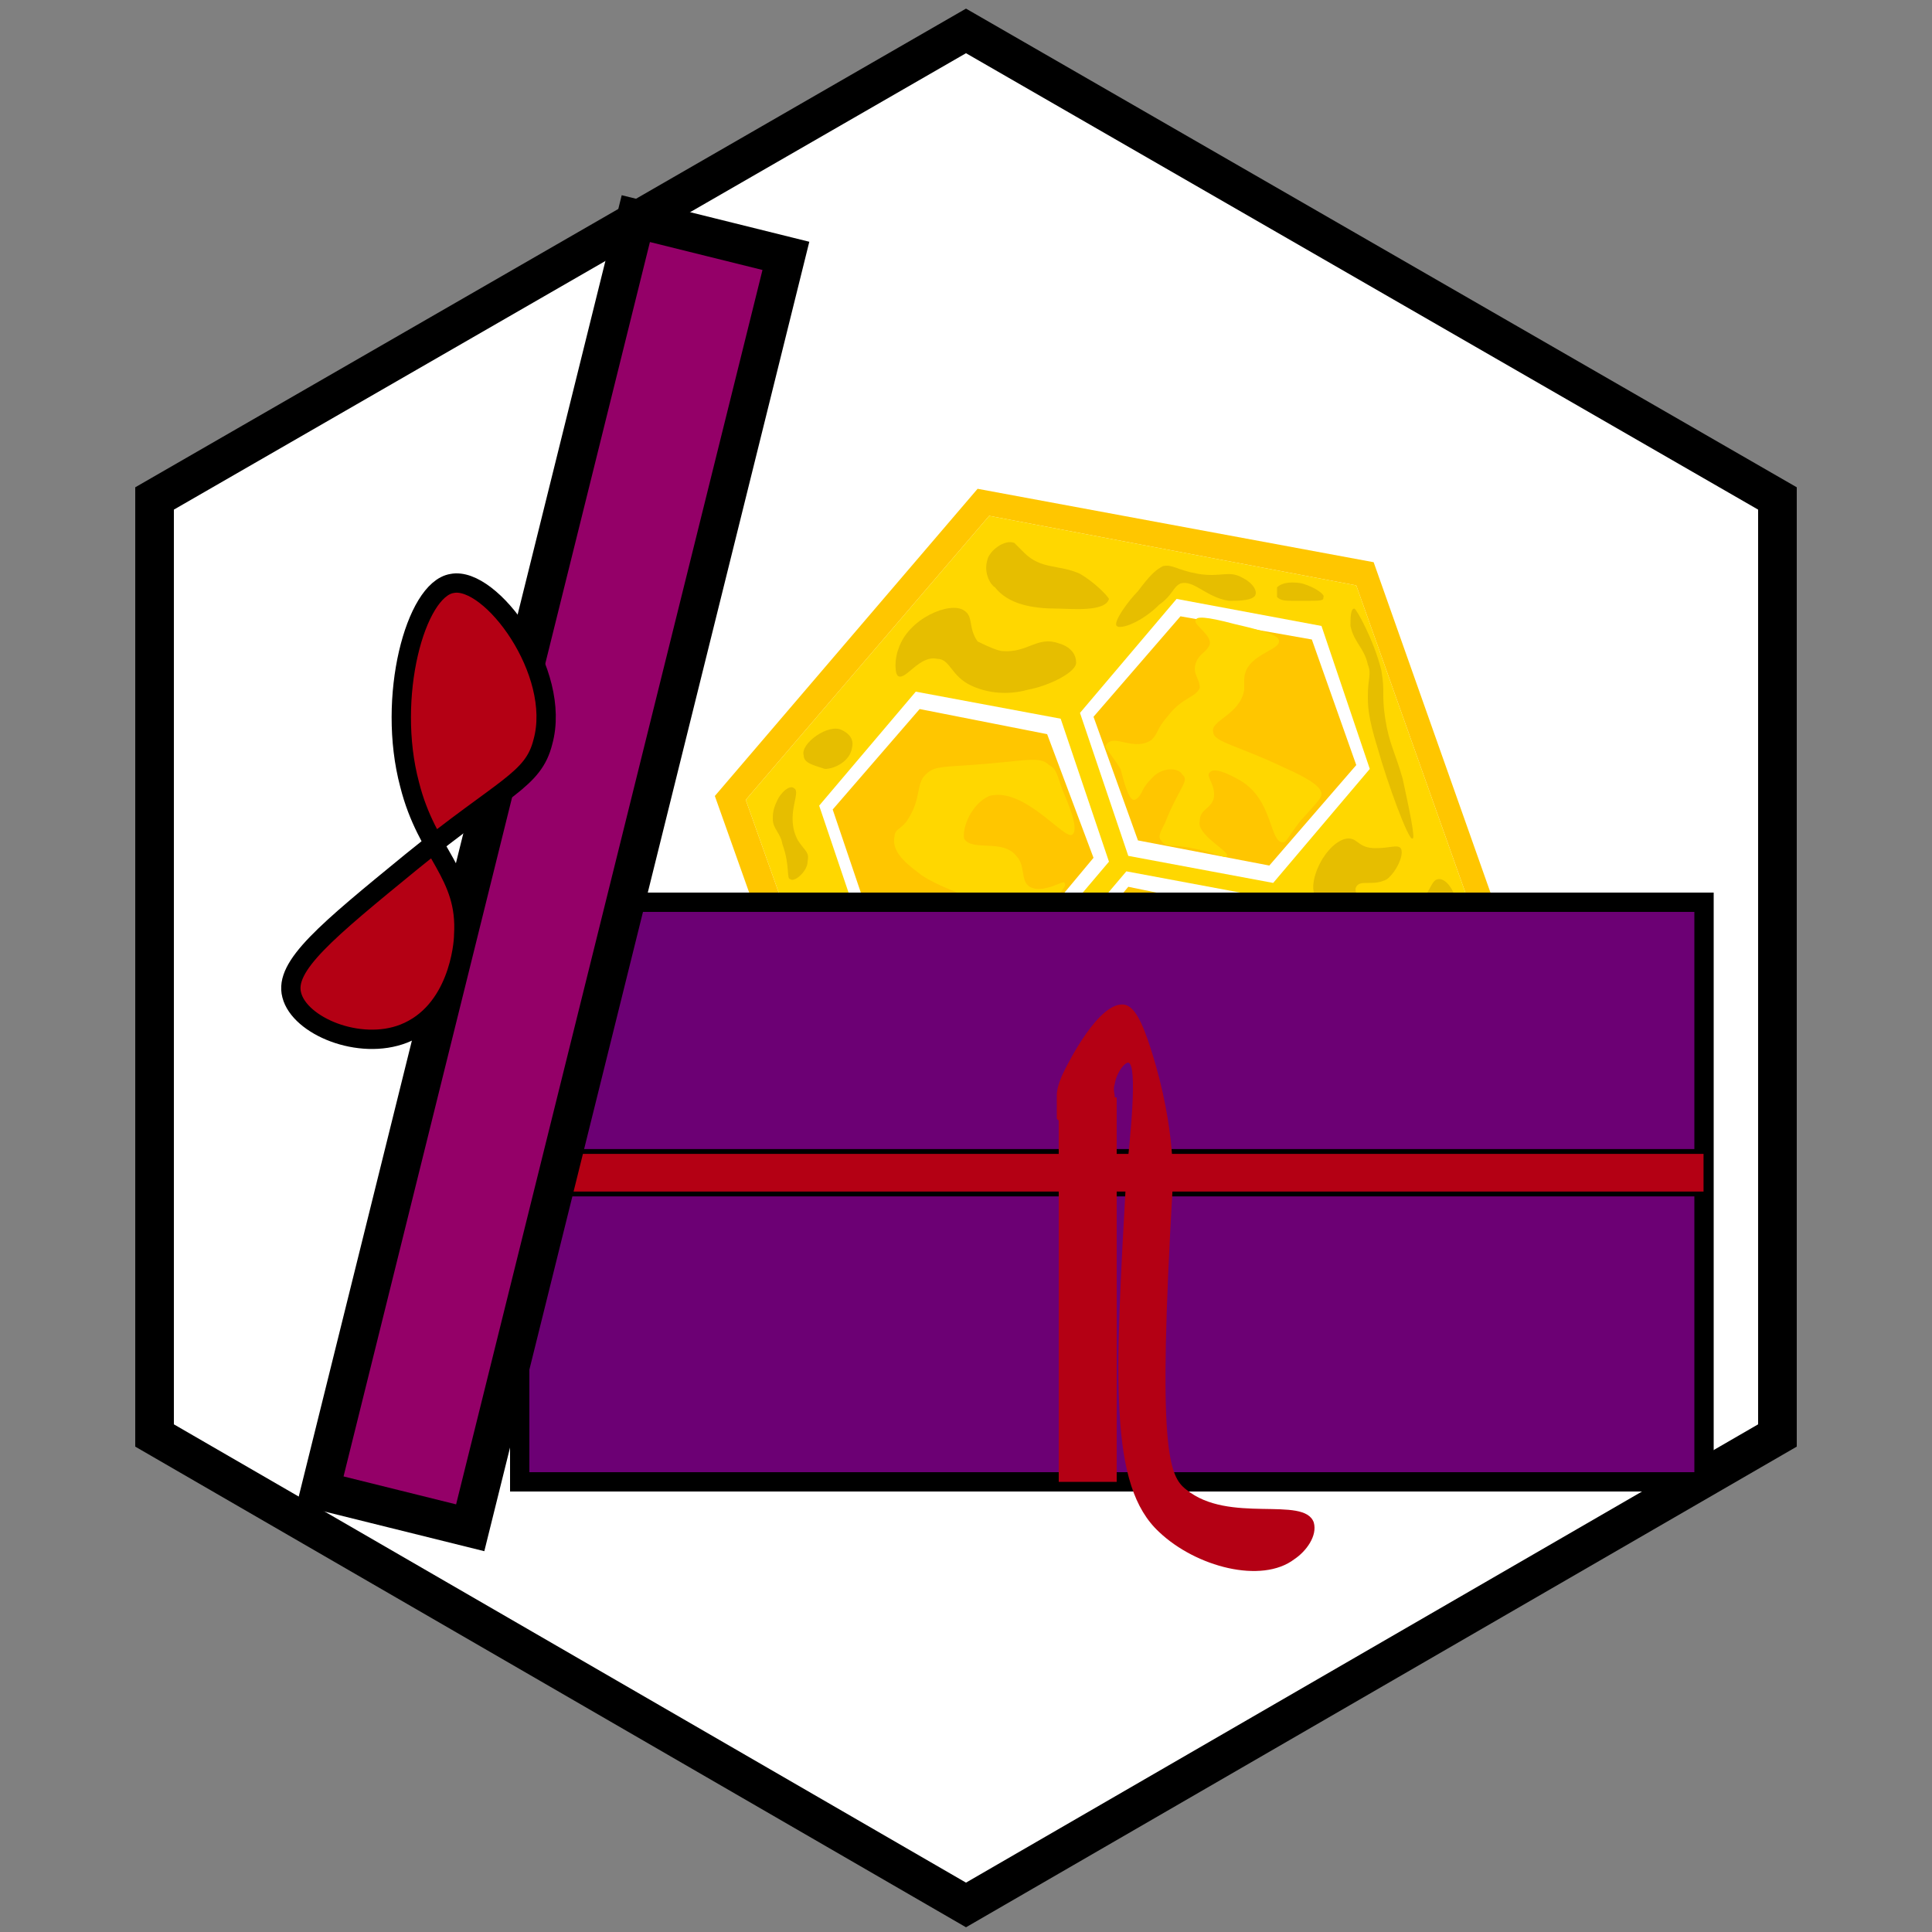 <?xml version="1.0" encoding="utf-8"?>
<!-- Generator: Adobe Illustrator 26.0.3, SVG Export Plug-In . SVG Version: 6.00 Build 0)  -->
<svg version="1.1" id="Ebene_1" xmlns="http://www.w3.org/2000/svg" xmlns:xlink="http://www.w3.org/1999/xlink" x="0px" y="0px"
	 viewBox="0 0 100 100" style="enable-background:new 0 0 100 100;" xml:space="preserve">
<rect x="0" y="0" width="100" height="100" fill="#808080" stroke="none"/>
<style type="text/css">
	.st0{fill:#FFFFFF;stroke:#000000;stroke-width:2;stroke-miterlimit:10;}
	.st1{fill:#FFC600;}
	.st2{fill:#FFD700;}
	.st3{fill:#E6BE00;}
	.st4{fill:#6C0074;stroke:#000000;stroke-miterlimit:10;}
	.st5{fill:#B40014;stroke:#000000;stroke-width:0.25;stroke-miterlimit:10;}
	.st6{fill:#940068;stroke:#000000;stroke-width:2;stroke-miterlimit:10;}
	.st7{fill:#B40014;}
	.st8{fill:#B40014;stroke:#000000;stroke-miterlimit:10;}
</style>
<g id="Ebene_1_00000009555231547046583080000011892253992037278349_">
	<g id="Ebene_2_00000037695081456361326870000000537167486581588369_">
	</g>
	<g id="Ebene_1_00000061445211855329728190000003209767103334527892_">
		<polygon class="st0" points="8,25.8 50,1.6 92,25.8 92,74.3 50,98.6 8,74.3 		"/>
	</g>
</g>
<g>
	<g id="Ebene_1_00000140009915772017522300000016664586206789009556_">
		<path class="st1" d="M78.1,48.9l-7-19.8l-20.5-3.8L37,41.2l7,19.7l20.5,3.8L78.1,48.9z M64.1,63.3l-19-3.6l-6.5-18.3l12.6-14.7
			l19,3.6l6.5,18.3L64.1,63.3z"/>
		<path class="st2" d="M51.2,26.7L38.6,41.4l6.5,18.3l19,3.6l12.6-14.7l-6.5-18.3L51.2,26.7z M52.4,50.5l-7.5-1.4l-2.5-7.4l5-5.9
			l7.5,1.4l2.5,7.4L52.4,50.5z M68.3,53.9l-5,5.9l-7.5-1.4L53.3,51l5-5.9l7.5,1.4L68.3,53.9z M65.9,45.7l-7.5-1.4l-2.5-7.4l5-5.9
			l7.5,1.4l2.5,7.4L65.9,45.7z"/>
	</g>
	<path class="st3" d="M55.9,29.7c-1.1-0.5-2-0.2-2.9-1.1c-0.2-0.2-0.4-0.4-0.5-0.5c-0.5-0.2-1.3,0.4-1.4,0.9
		c-0.2,0.7,0.2,1.3,0.4,1.4c0.7,0.9,2,1.1,3.2,1.1c0.7,0,2.5,0.2,2.7-0.5C57.3,30.8,56.6,30.1,55.9,29.7z"/>
	<path class="st3" d="M54.8,33.3c-1.1-0.4-1.6,0.5-2.9,0.4c-0.2,0-0.7-0.2-1.3-0.5c-0.5-0.7-0.2-1.3-0.7-1.6c-0.7-0.5-2.9,0.4-3.4,2
		c-0.2,0.5-0.2,1.3,0,1.4c0.4,0.2,1.1-1.1,2-0.9c0.7,0,0.7,0.9,1.8,1.4s2.2,0.4,2.9,0.2c1.1-0.2,2.5-0.9,2.5-1.4
		C55.7,33.5,54.8,33.3,54.8,33.3z"/>
	<path class="st3" d="M72.6,40.3c-0.4-1.4-0.7-1.8-0.9-3.1c-0.2-1.3,0-1.3-0.2-2.5c-0.4-1.6-1.3-3.2-1.4-3.2c-0.2,0-0.2,0.5-0.2,0.9
		c0.2,0.9,0.7,1.1,0.9,2c0.2,0.5,0,0.7,0,1.6c0,0.5,0,1.1,0.5,2.7c0.5,1.8,1.6,4.8,1.8,4.7C73.3,43.5,72.9,41.7,72.6,40.3z"/>
	<path class="st3" d="M70.2,45.9c0.2-0.4,0.9,0,1.6-0.4c0.5-0.4,0.9-1.3,0.7-1.6c-0.2-0.2-0.5,0-1.3,0c-0.9,0-0.9-0.5-1.4-0.5
		c-0.7,0-1.6,1.1-1.8,2.2c-0.2,1.1,0.7,1.4,0.7,2.5c0,0.9-0.7,1.4-0.5,1.6c0.2,0.4,2.5-1.1,2.5-2.3C70.6,46.6,70,46.2,70.2,45.9z"/>
	<path class="st3" d="M74.5,48.9c0.4-0.9,0.7-0.9,0.9-1.4c0.2-0.9-0.4-2-0.9-2c-0.4,0-0.4,0.5-0.9,1.1c-0.5,0.4-1.1,0-1.3,0.4
		c-0.4,0.4,0.5,1.1,0.4,1.8c-0.2,0.9-2.2,0.7-2.3,1.4c-0.2,0.5,0.7,1.6,1.6,1.6c1.1,0.2,1.8-1.1,2-1.3C74.2,50,74,49.8,74.5,48.9z"
		/>
	<path class="st3" d="M50.8,51.8c0,0-0.2-0.2-0.7-0.4c-1.4-0.5-1.6-0.5-1.8-0.4c-0.4,0.2-0.7,0.5-0.5,0.7c0,0.4,0.7,0.4,0.7,0.5
		s-1.1,0.2-1.3,0.7c-0.2,0.4,0.2,1.1,0.5,1.3c0.7,0.2,1.1-1.1,1.8-1.1c0.5,0.2,0.5,1.4,0.9,1.4s0.5-0.7,0.7-1.3
		C51.2,53,51.4,52.3,50.8,51.8z"/>
	<path class="st3" d="M53.7,55.9c-0.5-1.1-0.9-1.8-1.1-1.6c-0.4,0,0,1.1-0.5,1.6s-1.6,0.2-2,0c-0.9-0.2-1.1-0.7-1.4-0.5
		c-0.5,0.2-0.7,1.1-0.5,1.6s0.9,0.7,0.9,0.7c0.9,0.2,1.3-0.4,1.8-0.2c0.2,0.2,0.2,0.4,0.5,0.7s0.9,1.3,1.4,1.1c0.7,0,1.3-1.1,1.3-2
		C54.2,57.2,54.2,57,53.7,55.9z"/>
	<path class="st3" d="M46.5,51.3c0.5-0.7,0.7-0.7,0.7-0.9C47,50,45.4,50.9,44.3,50c-0.4-0.4-0.2-0.4-1.1-2.2
		c-0.5-1.1-0.7-1.6-0.9-1.4c-0.4,0-0.2,1.4,0,2.5c0.2,0.7,0.4,1.4,0.9,2.3c0.5,0.7,0.9,0.7,0.9,1.3c0.2,0.9-0.4,1.4,0,1.8
		c0.2,0.2,0.7,0.2,1.1-0.2c0.4-0.2,0.2-0.5,0.5-1.3C45.8,52.5,46,52,46.5,51.3z"/>
	<path class="st3" d="M43.6,37.8c-0.7-0.4-2.2,0.7-2,1.3c0,0.4,0.5,0.5,1.1,0.7c0.5,0,1.3-0.4,1.4-1.1C44.2,38.3,44,38,43.6,37.8z"
		/>
	<path class="st3" d="M41.3,43.5c-0.7-1.3,0.2-2.5-0.2-2.7c-0.2-0.2-0.7,0.2-0.9,0.7C40,41.9,40,42.2,40,42.4c0,0.5,0.4,0.7,0.5,1.3
		c0.4,1.1,0.2,1.8,0.4,1.8c0.2,0.2,0.9-0.4,0.9-0.9C41.9,44.1,41.7,44.1,41.3,43.5z"/>
	<path class="st3" d="M62.7,60.4c-0.2-0.2-0.5,0-1.3,0c-0.4,0-0.7-0.2-1.1-0.2c-0.7-0.2-0.9-0.4-1.4-0.5s-1.6-0.4-1.8,0
		s0.2,0.9,0.7,1.1c0.5,0.2,0.9-0.2,1.6,0c0.5,0.2,0.5,0.4,1.4,0.7c0.4,0.2,1.4,0.5,2,0.2C62.9,61.3,62.9,60.8,62.7,60.4z"/>
	<path class="st3" d="M67.5,56.5c-0.4-0.2-1.1,0.4-1.1,0.9c0,0.2,0,0.5,0.2,0.7c0.4,0.2,1.1-0.2,1.3-0.7
		C68.1,57,67.9,56.5,67.5,56.5z"/>
	<path class="st3" d="M66.6,59.5c-0.2-0.4-1.1-0.5-1.6-0.4c0,0-0.7,0.4-0.7,0.9s0.5,0.9,1.1,0.9C65.9,60.9,66.8,60,66.6,59.5z"/>
	<path class="st3" d="M71.7,52.7c-0.2-0.2-1.1,1.1-1.8,0.7c-0.4-0.2-0.4-1.3-0.5-1.3S69,52.5,68.9,53c0,0.7,0.4,0.9,0.5,1.8
		c0,0.5,0,0.7,0,0.7c0.2,0,0.5-0.7,1.4-2C71.5,53.2,71.8,52.7,71.7,52.7z"/>
	<path class="st3" d="M64.3,29.9c-0.7-0.4-1.1,0-2.3-0.2c-1.1-0.2-1.3-0.5-1.8-0.4c-0.4,0.2-0.7,0.5-1.3,1.3
		c-0.5,0.5-1.3,1.6-1.1,1.8s1.3-0.2,2.2-1.1c0.7-0.5,0.7-0.9,1.1-1.1c0.7-0.2,1.3,0.7,2.5,0.9c0.5,0,1.4,0,1.4-0.4
		C65,30.4,64.7,30.1,64.3,29.9z"/>
	<path class="st3" d="M67.4,30.2c0,0-0.9-0.2-1.3,0.2c0,0.2,0,0.4,0,0.5c0.2,0.2,0.4,0.2,1.1,0.2c1.3,0,1.3,0,1.3-0.2
		C68.6,30.8,68.1,30.4,67.4,30.2z"/>
	<path class="st3" d="M47.6,57.5c-0.5-0.9,0-2-0.4-2.2c-0.4-0.4-1.4,0.2-1.8,0.9c-0.2,0.4-0.2,0.7,0,1.4s0.2,1.3,0.5,1.6
		c1.1,0.9,3.2,0,3.2-0.5C49.2,58.3,48.1,58.4,47.6,57.5z"/>
	<path class="st3" d="M55.9,59.3c-0.2-0.2-0.5,0.5-1.4,0.5c-0.4,0-0.5,0-1.4-0.2c-0.7,0-1.1,0-1.1,0c-0.2,0.2,1.8,1.6,3.1,0.9
		C55.7,60.4,56,59.5,55.9,59.3z"/>
	<polygon class="st1" points="65.7,44.8 70.2,39.6 67.9,33.1 61.1,31.9 56.6,37.1 58.9,43.5 	"/>
	<polygon class="st1" points="52.1,49.8 56.6,44.4 54.2,38 47.6,36.7 43.1,41.9 45.3,48.4 	"/>
	<polygon class="st1" points="62.9,59 67.4,53.8 65.2,47.3 58.4,45.9 53.9,51.3 56.2,57.7 	"/>
	<path class="st2" d="M57.3,38.5c0.4-0.5,1.4,0.4,2.3-0.2c0.4-0.4,0.2-0.5,0.9-1.3c0.7-0.9,1.4-0.9,1.6-1.4c0-0.5-0.4-0.7-0.2-1.3
		c0.2-0.5,0.5-0.5,0.7-0.9c0.2-0.5-0.9-1.1-0.7-1.3c0-0.2,0.5-0.2,2,0.2c2.2,0.5,2.3,0.7,2.3,0.9c0,0.5-1.8,0.7-1.8,2
		c0,0.2,0,0.2,0,0.5c-0.2,1.3-1.8,1.6-1.6,2.2c0,0.5,1.3,0.7,3.6,1.8c1.6,0.7,2,1.1,2,1.4c0,0.2-0.2,0.4-1.1,1.4
		c-0.7,0.9-0.7,1.1-0.9,1.1c-0.7,0-0.5-2.2-2.2-3.2c-0.7-0.4-1.4-0.7-1.6-0.4c-0.2,0.2,0.4,0.7,0.2,1.4c-0.2,0.5-0.7,0.5-0.7,1.1
		c-0.2,0.7,1.6,1.6,1.4,1.8c0,0.2-0.7-0.2-1.8-0.4c-0.9-0.2-1.4,0-1.6-0.4c-0.2-0.2,0-0.5,0.2-0.9c0.7-1.8,1.3-2.2,0.9-2.5
		c-0.2-0.4-1.1-0.4-1.6,0.2c-0.4,0.4-0.5,0.7-0.5,0.7c-0.2,0.4-0.4,0.4-0.4,0.4c-0.2,0-0.4-0.4-0.7-1.6
		C57.3,38.7,57.1,38.7,57.3,38.5z"/>
	<path class="st2" d="M51.2,41.2c-0.9,0.4-1.4,1.6-1.3,2.2c0.4,0.7,2,0,2.7,0.9c0.5,0.5,0.2,1.3,0.7,1.6c0.7,0.4,1.8-0.4,1.8-0.2
		c0.2,0.2-0.5,0.7-1.6,2.2c-0.5,0.7-0.9,1-1.1,1c-0.2-0.2,0-0.9-0.4-1.6c-0.4-0.4-0.5-0.5-1.6-0.7c-0.7-0.4-1.8-0.7-2.7-1.3
		c-0.5-0.4-1.6-1.1-1.4-2c0-0.4,0.4-0.4,0.7-0.9c0.7-1.1,0.4-1.8,0.9-2.3c0.4-0.4,0.7-0.4,2.3-0.5c2.9-0.2,3.6-0.5,4.1,0
		c0.4,0.2,0.4,0.5,0.7,1.3c0.2,0.5,0.9,2,0.5,2.3S53,40.7,51.2,41.2z"/>
	<path class="st2" d="M59.6,46.6c-0.4,0.2-0.4,0.9-0.2,1.3c0.2,0.4,0.5,0.4,0.5,0.9c0,0.4-0.2,0.4-0.4,0.9s0,0.7-0.2,0.7
		c-0.2,0.2-1.3-0.4-1.8-1.1c-0.5-0.7-0.4-1.4-0.5-1.4c-0.2,0-0.4,0.4-0.9,1.1c-0.5,0.5-0.7,0.7-0.9,1.1c-0.2,0.4-0.2,0.9,0,1.3
		c0.4,0.4,0.9-0.4,1.6-0.2c0.5,0.2,1.1,0.7,1.3,1.3c0.2,0.5,0,1.4-0.4,1.8c-0.9,0.4-2.3-1.4-2.9-1.3c-0.2,0.2,0,0.9,0.5,2.5
		c0.5,1.8,0.9,2,0.9,2.2c0.2,0.2,0.4,0.2,2.2,0.7c1.6,0.4,2.2,0.5,2.5,0.2c0.2-0.2,0.4-0.4,0.4-0.7c0-0.5-0.9-0.5-0.9-1.1
		c0-0.4,0.7-0.5,0.9-1.3c0-0.2,0.2-0.5,0-1.1s-0.9-0.7-0.9-0.9s0.7-0.4,1.3,0c1.4,0.5,1.3,3.1,2.3,3.4c0.7,0.2,1.4-0.9,1.6-1.1
		c0.4-0.4,0.7-0.9,0.5-1.4c-0.2-0.9-1.8-0.9-1.8-1.4s1.8-0.2,2.2-1.1c0.2-0.2,0-0.7-0.4-1.6c-0.4-1.4-0.4-1.4-0.5-1.4
		c-0.4,0-0.4,0.9-0.7,0.9c-0.3,0-0.5-0.4-0.9-0.2c-0.4,0-0.4,0.4-0.5,0.7c-0.5,0.5-1.6,0.5-1.8,0.2c-0.4-0.5,0.4-2.2,1.4-2.5
		c0.2-0.2,0.7-0.2,0.9-0.5c0.2-0.2-0.2-0.5-0.2-0.5c-0.4-0.4-0.9-0.2-2-0.4C60.3,46.6,60,46.2,59.6,46.6z"/>
</g>
<rect x="26.9" y="46.7" class="st4" width="61.3" height="30"/>
<rect x="24.7" y="59.6" class="st5" width="63.6" height="2.2"/>
<rect x="-5.3" y="41.3" transform="matrix(0.241 -0.971 0.971 0.241 -22.255 62.05)" class="st6" width="67.8" height="8"/>
<path class="st7" d="M57.8,56.8c-1,0-2,0-3,0c0,6.6,0,13.2,0,19.9h3V56.8z"/>
<path class="st8" d="M28.1,38.4c1-3.6-2.7-8.6-4.7-8.2c-1.9,0.3-3.4,5.9-2.2,10.4c0.9,3.6,3,4.6,2.8,7.8c0,0.5-0.3,4-3.1,5.1
	c-2.3,0.9-5.4-0.4-5.8-2c-0.4-1.5,1.8-3.3,6.2-6.9C26.1,40.7,27.6,40.4,28.1,38.4z"/>
<path class="st7" d="M54.7,57.9c0.3,0.5,2.9-0.1,3-1.1c0-0.2-0.1-0.4,0-0.7c0.1-0.6,0.5-1.1,0.7-1.1c0.5,0.1,0.1,3.9-0.1,5.8
	c-0.6,10.7-0.9,16.1,1.7,18.5c1.9,1.8,5.3,2.7,7,1.4c0.6-0.4,1.2-1.2,1-1.9c-0.5-1.4-4.4,0.1-6.6-1.7c-0.9-0.7-1.5-2-0.7-15.7
	c0,0,0.2-2.9-1.1-7c-0.5-1.6-0.9-2.3-1.4-2.4c-1.3-0.2-2.9,3-3.1,3.4c-0.1,0.2-0.4,0.8-0.4,1.3c0,0.1,0,0.3,0,0.6
	C54.7,57.8,54.7,57.9,54.7,57.9z"/>
</svg>

